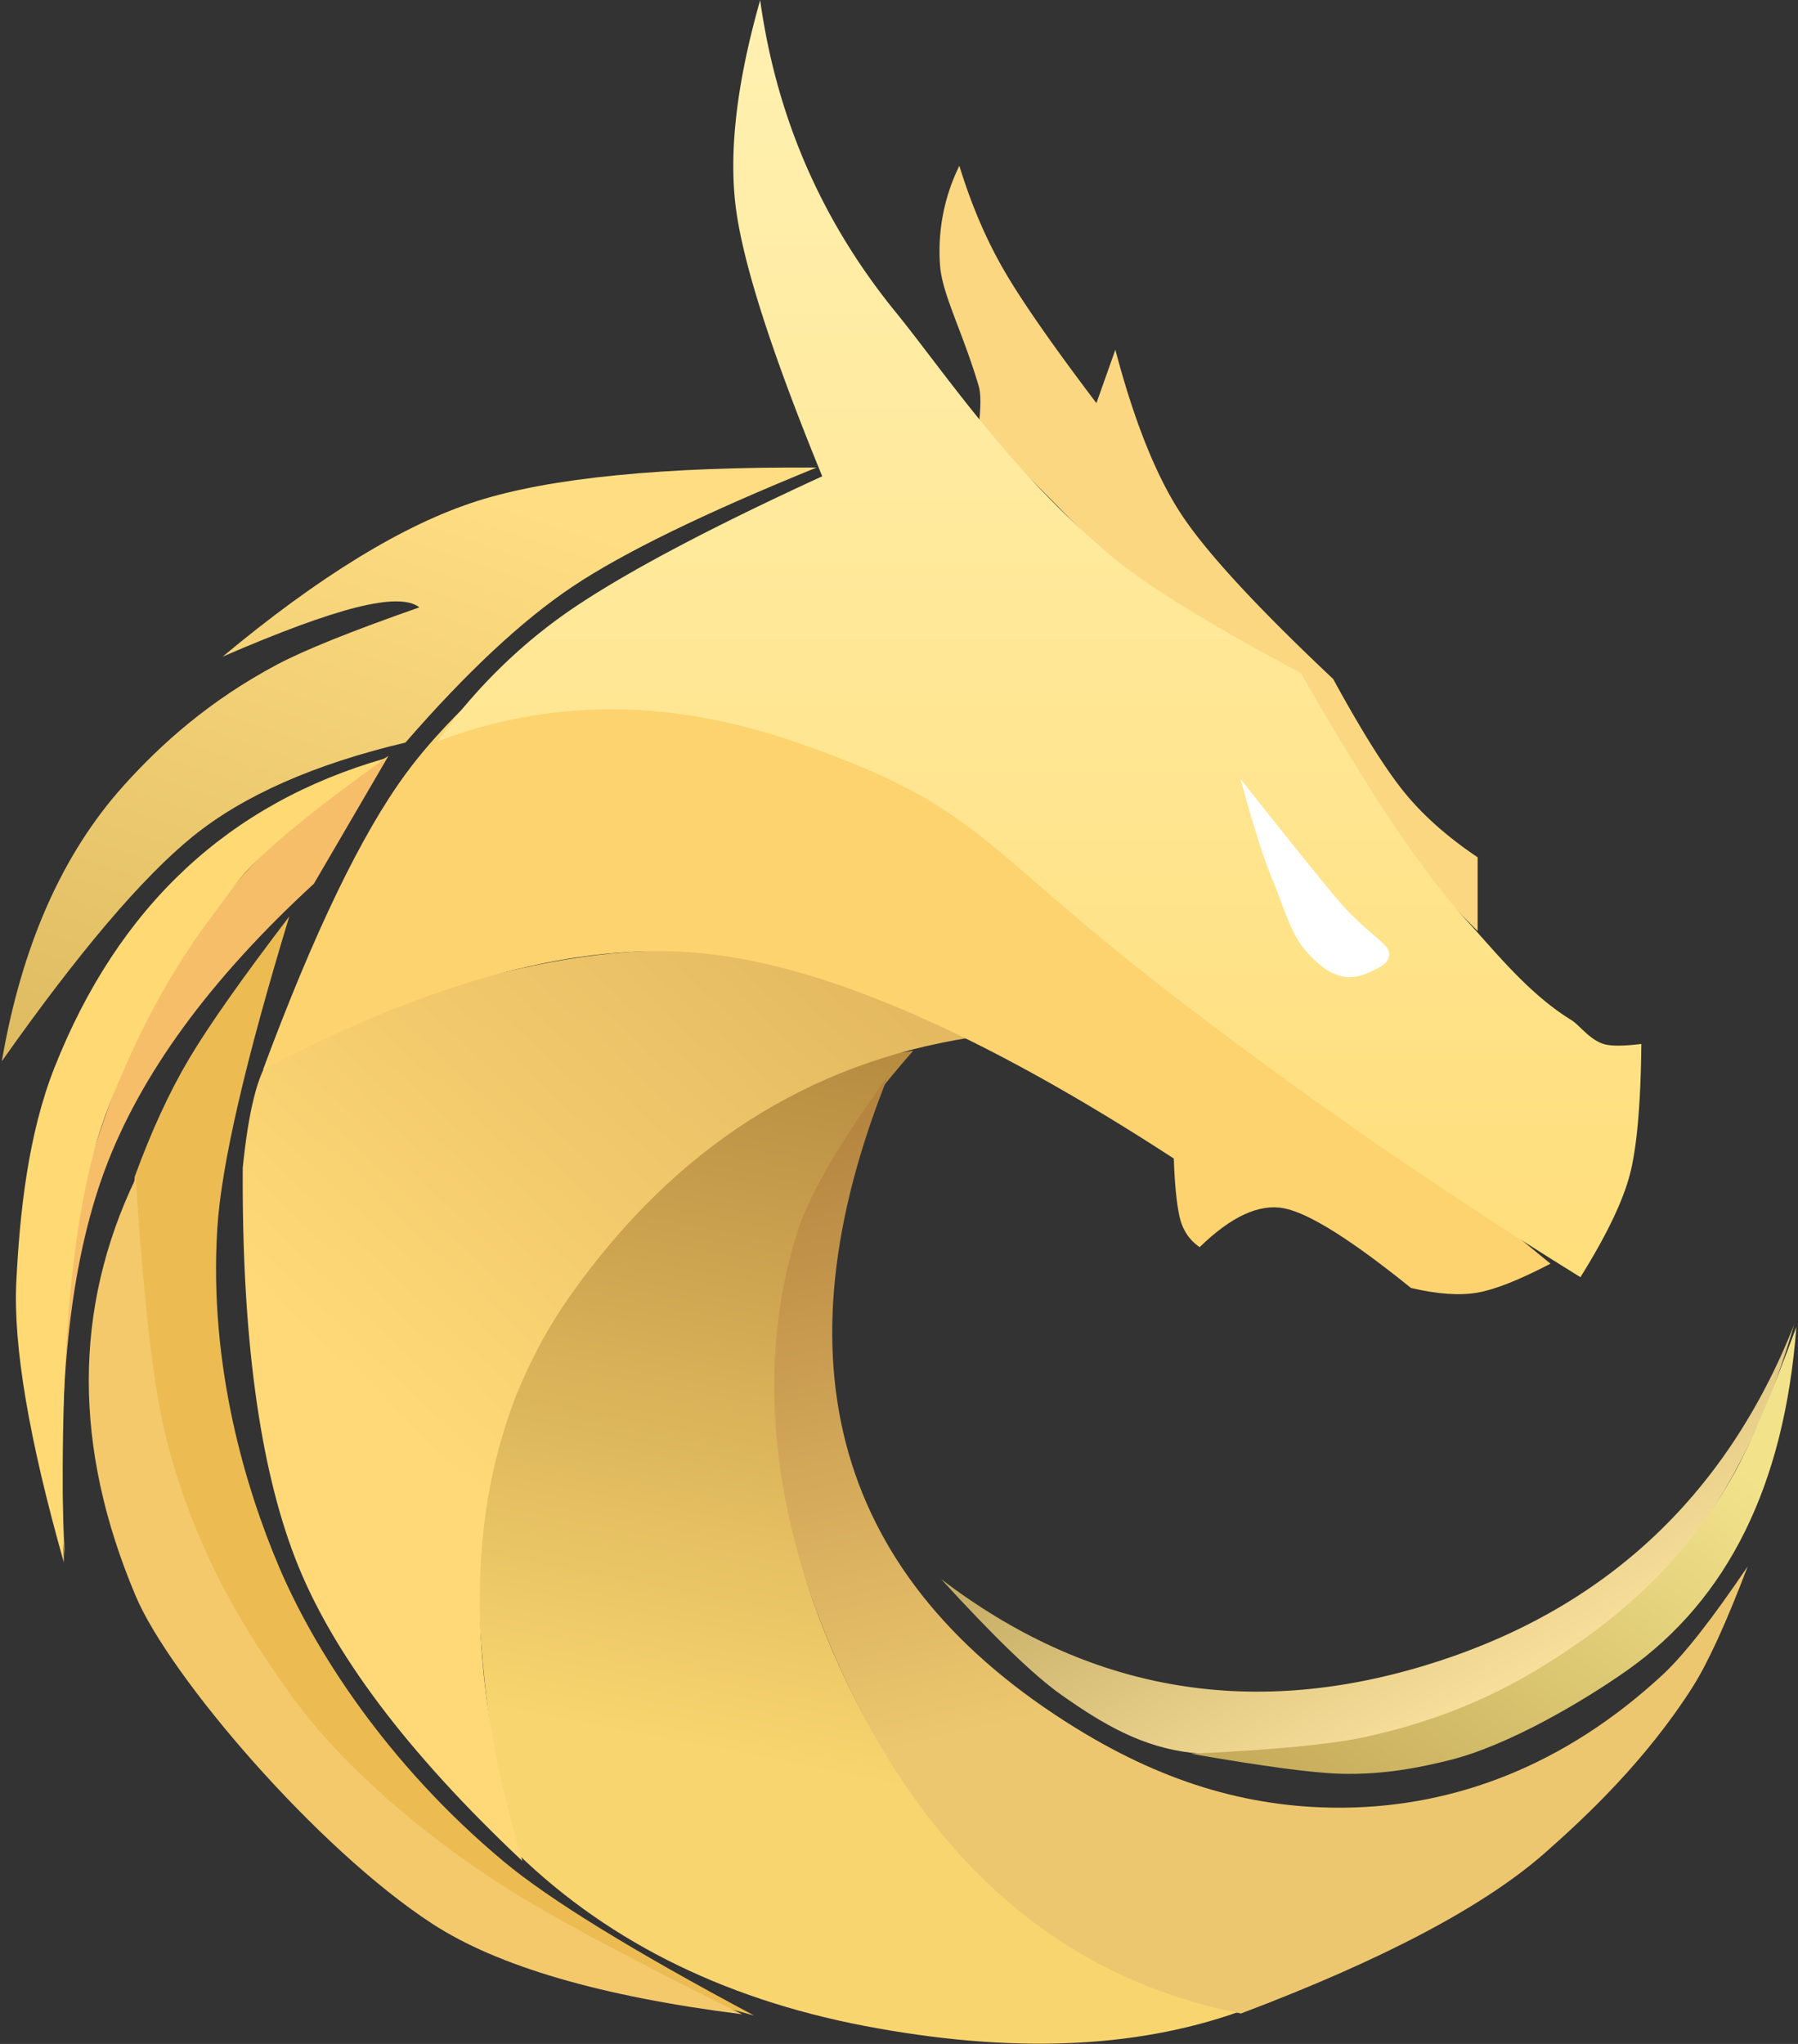 <svg width="88" height="100" xmlns="http://www.w3.org/2000/svg"><rect width="100%" height="100%" fill="#333333" stroke="none"/><defs><linearGradient x1="50%" y1="-29.26%" x2="35.025%" y2="70.481%" id="a"><stop stop-color="#9C6F2F" offset="0%"/><stop stop-color="#F9D56F" offset="100%"/></linearGradient><linearGradient x1="167.217%" y1="-104.11%" x2="40.695%" y2="67.212%" id="b"><stop stop-color="#B5833B" offset="0%"/><stop stop-color="#FFD977" offset="100%"/></linearGradient><linearGradient x1="50%" y1="0%" x2="50%" y2="100%" id="c"><stop stop-color="#FFF1B2" offset="0%"/><stop stop-color="#FFDE7B" offset="100%"/></linearGradient><linearGradient x1="0%" y1="-20.773%" x2="23.623%" y2="69.644%" id="d"><stop stop-color="#9E6A2D" offset="0%"/><stop stop-color="#EDC76F" offset="100%"/></linearGradient><linearGradient x1="-16.554%" y1="39.229%" x2="50%" y2="100%" id="e"><stop stop-color="#B1974E" offset="0%"/><stop stop-color="#F7DF9B" offset="100%"/></linearGradient><linearGradient x1="94.962%" y1="35.35%" x2="-14.57%" y2="146.26%" id="f"><stop stop-color="#F2E38B" offset="0%"/><stop stop-color="#B19144" offset="100%"/></linearGradient><linearGradient x1="50%" y1="0%" x2="-7.913%" y2="124.188%" id="g"><stop stop-color="#FFDD82" offset="0%"/><stop stop-color="#D6B359" offset="100%"/></linearGradient></defs><g fill="none" fill-rule="evenodd"><path d="M44.697 51.406c-1.611 1.834-2.68 3.257-3.204 4.269-4.309 8.303-4.286 16.795-.839 24.885C44.732 90.13 51.39 96.085 60.627 98.43c-5.112 1.814-11.213 2.044-18.303.69-7.09-1.355-12.891-4.3-17.404-8.834-1.433-7.765-1.84-13.357-1.22-16.778.45-2.482 1.457-5.101 2.443-7.376 2.486-5.735 6.988-10.69 13.75-13.63.974-.424 2.575-.789 4.804-1.095z" fill="url(#a)"/><path d="M47.516 50.761c-7.953 1.237-14.458 5.404-19.516 12.5-5.057 7.096-5.869 16.359-2.435 27.789-5.644-5.31-9.347-10.24-11.11-14.792-1.763-4.553-2.621-10.93-2.574-19.13.284-2.802.737-4.596 1.358-5.382 1.792-2.267 5.325-2.597 10.326-3.902 3.637-.95 7.588-1.625 11.324-1.194 1.653.19 4.268.62 6.908 1.638.801.309 2.448.678 3.864 1.436.386.207 1.004.552 1.855 1.037z" fill="url(#b)"/><path d="M72.32 45.554v-3.611c-1.479-.993-2.679-2.058-3.6-3.194-.92-1.137-2.078-2.98-3.47-5.528-3.748-3.53-6.232-6.225-7.452-8.087-1.22-1.862-2.29-4.537-3.209-8.023l-.927 2.612c-2.157-2.847-3.67-5.02-4.537-6.523-.868-1.502-1.592-3.199-2.171-5.09A9.457 9.457 0 0 0 46.01 13c.103 1.396 1.104 3.233 1.888 5.875.113.38.113 1.041 0 1.982L72.32 45.554z" fill="#FBD782"/><path d="M75.885 61.827c-1.524.794-2.717 1.267-3.58 1.417-.864.15-1.946.074-3.247-.23-2.931-2.365-5.003-3.664-6.215-3.898-1.213-.234-2.589.4-4.128 1.902-.523-.36-.854-.872-.995-1.535-.14-.662-.23-1.596-.27-2.801-9.391-6.111-17.09-9.459-23.096-10.044-6.006-.585-13.167 1.316-21.483 5.703 2.493-6.712 4.824-11.542 6.992-14.489 2.168-2.947 5.76-6.168 10.774-9.665 5.653 3.254 11.62 7.215 17.9 11.884 6.281 4.67 15.397 11.921 27.348 21.756z" fill="#FDD36F"/><path d="M80.333 51.075c-.03 2.938-.218 5.067-.562 6.386-.345 1.32-1.151 2.994-2.419 5.025a238.918 238.918 0 0 1-20.02-13.845c-9.599-7.392-9.26-9.193-18.46-12.355-6.134-2.108-11.963-2.108-17.487 0 1.956-2.708 4.258-4.939 6.907-6.692 2.65-1.753 6.632-3.85 11.95-6.291-2.476-6.046-3.886-10.437-4.232-13.173-.345-2.736.053-6.11 1.195-10.123.794 5.715 3 10.797 6.618 15.245 2.39 2.938 5.565 7.755 10.569 11.952 1.714 1.438 4.806 3.345 9.273 5.722 3.303 5.777 6.013 9.819 8.131 12.125 1.428 1.555 3.026 3.575 5.116 4.859.384.236.877.945 1.567 1.165.345.11.963.11 1.854 0z" fill="url(#c)"/><path d="M60.718 38.117c2.435 3.08 4.055 5.089 4.86 6.024 1.162 1.35 2.217 1.938 2.372 2.348.213.565-.38.84-1.001 1.11-.76.328-1.708.47-3.072-1.11-.715-.828-1.082-2.23-1.572-3.384-.43-1.012-.958-2.674-1.587-4.988z" fill="#FFF"/><path d="M43.48 52.62c-5.653 14.028-2.584 24.676 9.204 31.944 4.526 2.79 8.776 3.927 13.145 3.876 5.324-.062 10.71-2.015 15.558-6.513 1.025-.95 2.409-2.715 4.152-5.292-1.05 2.761-1.951 4.732-2.703 5.912-2.292 3.599-5.22 6.342-7.21 8.096-2.967 2.617-7.93 5.24-14.889 7.868-8.828-1.73-15.424-7.486-19.785-17.268C37.885 74.364 36.92 66.994 39 60.355c.585-1.87 2.078-4.447 4.48-7.735z" fill="url(#d)"/><path d="M46.065 77.26c7.13 5.443 15.026 6.85 23.688 4.22 8.662-2.628 14.68-8.18 18.053-16.653-2.022 7-5.432 12.204-10.232 15.61-7.2 5.11-15.234 5.784-19.26 5.319-2.41-.279-4.294-1.37-6.36-2.828-1.334-.94-3.296-2.83-5.889-5.668z" fill="url(#e)"/><path d="M87.919 64.926c-1.263 3.402-2.272 5.782-3.027 7.138-2.257 4.056-5.183 6.58-7.4 8.142-2.286 1.61-5.611 3.72-10.884 4.817-1.606.334-4.377.594-8.313.78 3.486.61 5.92.937 7.302.977 2.183.064 4.008-.333 5.342-.663 2.886-.712 6.585-2.906 8.688-4.388 4.946-3.486 7.71-9.087 8.292-16.803z" fill="url(#f)"/><path d="M10.894 32.129c4.731-3.94 8.883-6.477 12.456-7.614 3.573-1.138 9.11-1.684 16.614-1.639-5.5 2.236-9.48 4.177-11.94 5.822-2.46 1.645-5.187 4.19-8.18 7.632-4.47 1.06-7.94 2.593-10.411 4.596-2.47 2.002-5.585 5.668-9.344 10.996.97-5.643 2.953-10.133 5.95-13.471 1.862-2.074 4.233-4.186 7.508-5.93 1.331-.709 3.657-1.644 6.977-2.805-.492-.39-1.517-.39-3.076 0-1.56.391-3.745 1.195-6.554 2.413z" fill="url(#g)"/><path d="M3.172 76.08c-.426-7.894.226-14.173 1.957-18.835 1.73-4.662 5.142-9.332 10.234-14.008l3.649-6.251C13.108 40.43 8.712 45.72 5.82 52.854S2.047 67.73 3.17 76.08z" fill="#F7BE6A"/><path d="M18.858 37.105c-3.327 2.376-5.58 4.204-6.759 5.484-.608.661-1.131 1.445-1.636 2.111-2.665 3.52-4.15 6.93-5.148 9.45-1.735 4.385-2.465 11.815-2.19 22.29C1.418 70.424.644 65.851.798 62.721c.166-3.343.567-7.2 1.866-10.485 3.125-7.897 8.523-12.94 16.193-15.132z" fill="#FFD974"/><path d="M14.161 44.834c-2.312 3.03-3.947 5.351-4.905 6.963-.958 1.612-1.846 3.539-2.666 5.78-.588 9.444.233 16.187 2.463 20.228.789 1.43 3.609 4.939 4.587 6.264 5.128 6.94 12.886 11.788 23.273 14.544-5.943-3.167-10.028-5.678-12.255-7.535-5.778-4.817-9.324-10.454-11.018-14.456-1.589-3.756-3.428-9.742-3.004-16.526.192-3.082 1.367-8.17 3.525-15.262z" fill="#ECBC53"/><path d="M6.646 57.642c.386 6.11.887 10.37 1.502 12.784 1.447 5.682 4.088 9.742 6.185 12.633 1.945 2.68 5.266 5.882 9.71 8.839 2.269 1.51 6.362 3.726 12.279 6.651-6.902-.87-11.952-2.343-15.151-4.42C15.52 90.46 8.304 82.016 6.646 78.096c-3.068-7.251-3.068-14.069 0-20.454z" fill="#F4C96B"/></g></svg>